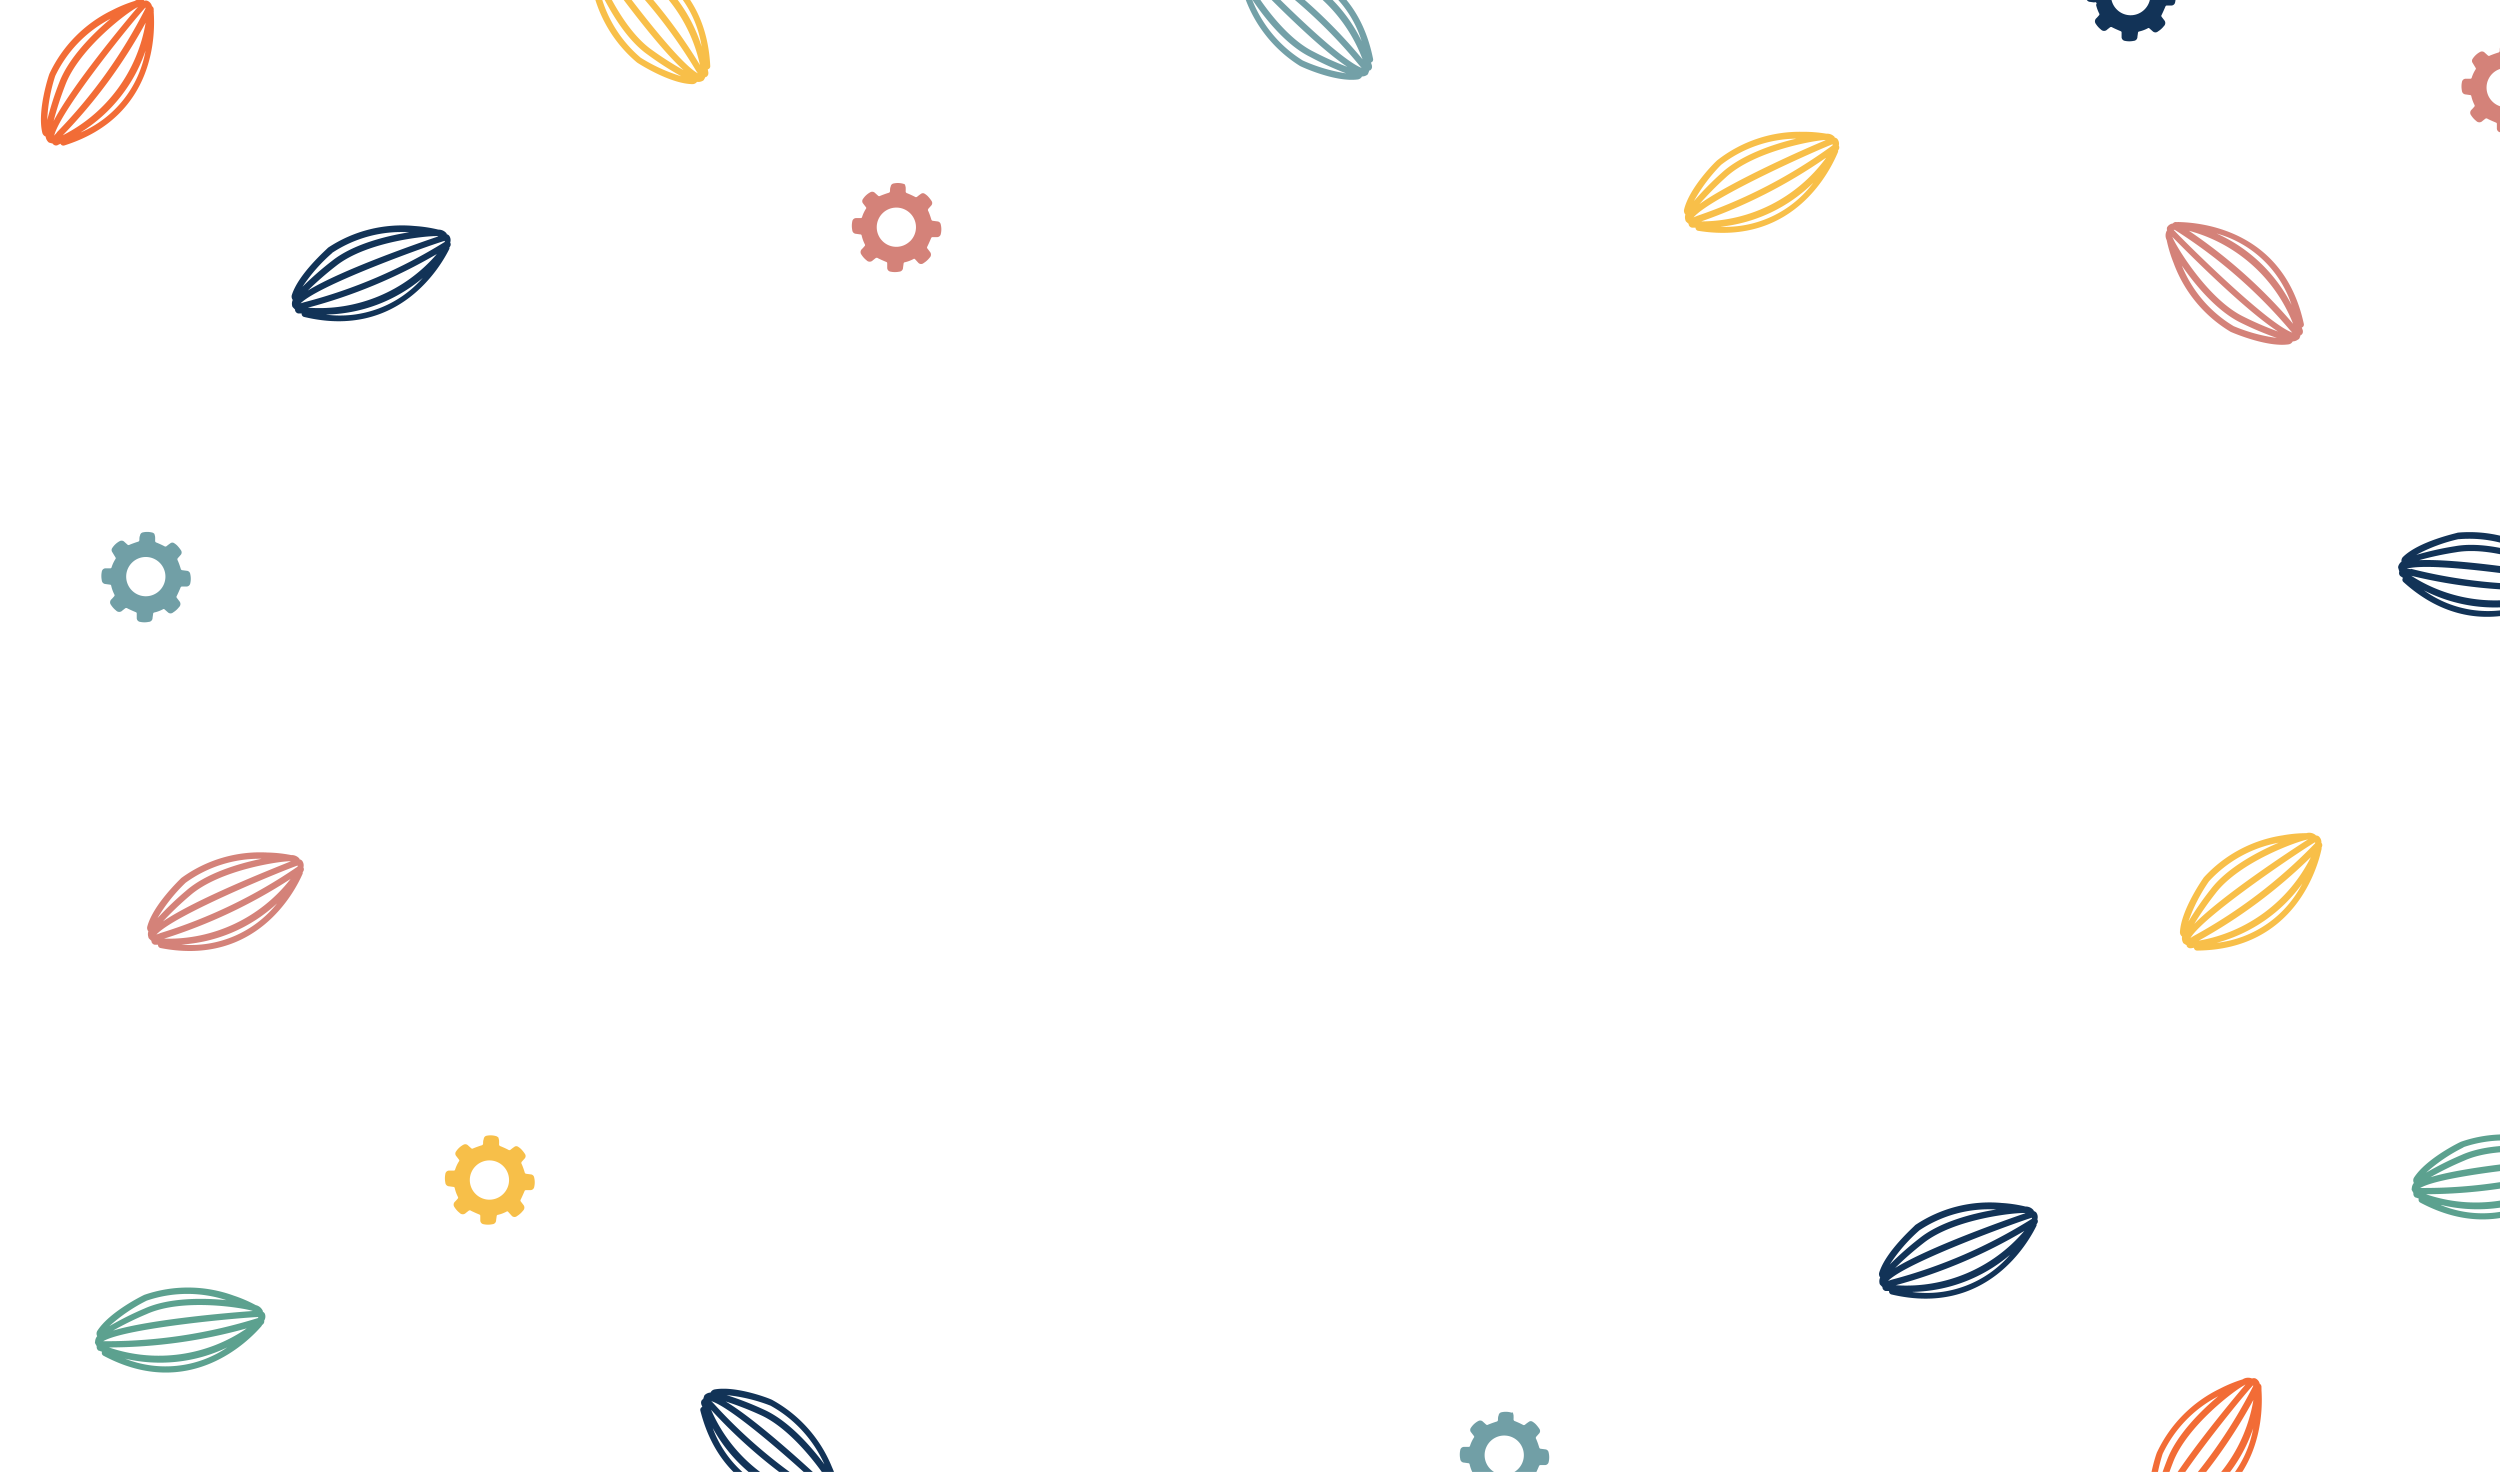 <svg id="Layer_1" data-name="Layer 1" xmlns="http://www.w3.org/2000/svg" viewBox="0 0 303.31 178.58">
  <defs>
    <style>
      .cls-1 {
        fill: #5ca18f;
      }

      .cls-2 {
        fill: #f26c36;
      }

      .cls-3 {
        fill: #73a0a7;
      }

      .cls-4 {
        fill: #123357;
      }

      .cls-5 {
        fill: #d48279;
      }

      .cls-6 {
        fill: #f8bf49;
      }

      .cls-7 {
        fill: #719fa6;
      }

      .cls-8 {
        fill: #f7bf49;
      }
    </style>
  </defs>
  <title>background</title>
  <path class="cls-1" d="M292.86,142.9a0.67,0.67,0,0,0,0,.62,1.08,1.08,0,0,0-.25.64,0.34,0.34,0,0,0,0,.23l0.19,0.34a0.48,0.48,0,0,0,0,.1,0.5,0.5,0,0,0,.26.46l0.05,0,0.35,0.13a0.38,0.38,0,0,0,.17.48c10.49,5.61,17.73-1.92,19.15-3.56a0.38,0.38,0,0,0,.08-0.14l0.13-.12a0.45,0.45,0,0,0,.14-0.43,0.94,0.94,0,0,0,.09-0.83,0.61,0.61,0,0,0-.25-0.26l0-.09a1.23,1.23,0,0,0-.86-0.71,16.66,16.66,0,0,0-2.67-1.15,16.24,16.24,0,0,0-10.84-.1C298.38,138.59,294.32,140.59,292.86,142.9Zm1.25,1.23-0.48,0c2.86-1.65,17.3-2.91,18.83-2.93l-0.06.12A61.4,61.4,0,0,1,294.12,144.13Zm17-1.6a18.8,18.8,0,0,1-16.78,2.36A62.83,62.83,0,0,0,311.16,142.53ZM293.48,145h0Zm2.69,1.19a18.82,18.82,0,0,0,12.57-1.33A13.35,13.35,0,0,1,296.17,146.22Zm15.63-5.75,0.08,0c-2.65.19-12.44,1-17,2.38a38.88,38.88,0,0,1,4.08-2c4.41-2,11.83-.73,12.85-0.38h0Zm-12.92-1.26a15.26,15.26,0,0,1,9.67-.06c-2.92-.29-7-0.3-9.91,1a37.66,37.66,0,0,0-4.29,2.15A20.3,20.3,0,0,1,298.88,139.21Z"/>
  <path class="cls-1" d="M11.79,161.49a0.67,0.67,0,0,0,0,.62,1.08,1.08,0,0,0-.25.64,0.34,0.34,0,0,0,0,.23l0.19,0.34a0.48,0.48,0,0,0,0,.1,0.5,0.5,0,0,0,.26.46l0.05,0L12.38,164a0.38,0.38,0,0,0,.17.48c10.49,5.61,17.73-1.92,19.15-3.56a0.38,0.38,0,0,0,.08-0.14l0.13-.12a0.45,0.45,0,0,0,.14-0.43,0.94,0.94,0,0,0,.09-0.83,0.61,0.61,0,0,0-.25-0.26l0-.09a1.23,1.23,0,0,0-.86-0.71,16.66,16.66,0,0,0-2.67-1.15,16.24,16.24,0,0,0-10.84-.1C17.31,157.18,13.24,159.18,11.79,161.49ZM13,162.72l-0.48,0c2.86-1.65,17.3-2.91,18.83-2.93l-0.06.12A61.4,61.4,0,0,1,13,162.72Zm17-1.6a18.8,18.8,0,0,1-16.78,2.36A62.83,62.83,0,0,0,30.09,161.12Zm-17.68,2.49h0Zm2.69,1.19a18.82,18.82,0,0,0,12.57-1.33A13.35,13.35,0,0,1,15.1,164.81Zm15.63-5.75,0.08,0c-2.65.19-12.44,1-17,2.38a38.88,38.88,0,0,1,4.08-2c4.41-2,11.83-.73,12.85-0.38h0ZM17.8,157.8a15.26,15.26,0,0,1,9.67-.06c-2.92-.29-7-0.3-9.91,1a37.66,37.66,0,0,0-4.29,2.15A20.3,20.3,0,0,1,17.8,157.8Z"/>
  <path class="cls-2" d="M5.13,16.1a0.67,0.67,0,0,0,.41.47,1.08,1.08,0,0,0,.28.62,0.34,0.34,0,0,0,.19.13l0.38,0.1,0.06,0.08a0.5,0.5,0,0,0,.51.13L7,17.6l0.34-.16a0.38,0.38,0,0,0,.46.21c11.35-3.57,11-14,10.85-16.18a0.38,0.38,0,0,0,0-.16V1.15a0.45,0.45,0,0,0-.21-0.4A0.94,0.94,0,0,0,17.87.09a0.61,0.61,0,0,0-.36,0L17.44,0a1.23,1.23,0,0,0-1.11.12,16.66,16.66,0,0,0-2.69,1.1A16.24,16.24,0,0,0,6,8.94C5.91,9.14,4.49,13.44,5.13,16.1Zm1.76,0c-0.15.15-.25,0.27-0.32,0.36C7.39,13.22,16.59,2,17.65.91l0,0.12A61.4,61.4,0,0,1,6.89,16.06ZM17.67,2.76A18.8,18.8,0,0,1,7.62,16.41,62.83,62.83,0,0,0,17.67,2.76ZM7.08,17.14h0Zm2.73-1.09a18.82,18.82,0,0,0,7.85-9.91A13.35,13.35,0,0,1,9.81,16.06ZM16.63,0.87l0.08,0c-1.72,2-8,9.58-10.2,13.81a38.88,38.88,0,0,1,1.4-4.33c1.69-4.52,7.75-9,8.72-9.44h0ZM6.7,9.22a15.26,15.26,0,0,1,6.72-6.95C11.17,4.16,8.31,7.06,7.19,10a37.66,37.66,0,0,0-1.46,4.56A20.3,20.3,0,0,1,6.7,9.22Z"/>
  <path class="cls-2" d="M260.84,183.21a0.67,0.67,0,0,0,.41.47,1.08,1.08,0,0,0,.28.62,0.34,0.34,0,0,0,.19.13l0.38,0.1,0.06,0.08a0.5,0.5,0,0,0,.51.13l0.05,0,0.34-.16a0.38,0.38,0,0,0,.46.21c11.35-3.57,11-14,10.85-16.18a0.38,0.38,0,0,0,0-.16v-0.17a0.45,0.45,0,0,0-.21-0.4,0.94,0.94,0,0,0-.53-0.65,0.61,0.61,0,0,0-.36,0l-0.08,0a1.23,1.23,0,0,0-1.11.12,16.66,16.66,0,0,0-2.69,1.1,16.24,16.24,0,0,0-7.66,7.68C261.62,176.25,260.2,180.56,260.84,183.21Zm1.76,0c-0.15.15-.25,0.27-0.32,0.36,0.82-3.2,10-14.4,11.08-15.51l0,0.12A61.4,61.4,0,0,1,262.59,183.18Zm10.78-13.3a18.8,18.8,0,0,1-10.05,13.65A62.83,62.83,0,0,0,273.37,169.88Zm-10.59,14.38h0Zm2.73-1.09a18.82,18.82,0,0,0,7.85-9.91A13.35,13.35,0,0,1,265.52,183.17ZM272.34,168l0.08,0c-1.72,2-8,9.58-10.2,13.81a38.88,38.88,0,0,1,1.4-4.33c1.69-4.52,7.75-9,8.72-9.44h0Zm-9.94,8.35a15.26,15.26,0,0,1,6.72-6.95c-2.25,1.89-5.11,4.79-6.22,7.77a37.66,37.66,0,0,0-1.46,4.56A20.3,20.3,0,0,1,262.4,176.33Z"/>
  <path class="cls-3" d="M164.73,9.64a0.67,0.67,0,0,0,.51-0.36,1.08,1.08,0,0,0,.65-0.21A0.34,0.34,0,0,0,166,8.9l0.14-.36,0.08,0A0.5,0.5,0,0,0,166.45,8V7.94l-0.12-.35a0.38,0.38,0,0,0,.26-0.43c-2.31-11.67-12.73-12.49-14.9-12.55a0.38,0.38,0,0,0-.16,0l-0.17,0a0.45,0.45,0,0,0-.42.16,0.94,0.94,0,0,0-.7.46,0.61,0.61,0,0,0,0,.36l-0.05.07a1.23,1.23,0,0,0,0,1.12,16.66,16.66,0,0,0,.8,2.79A16.24,16.24,0,0,0,157.71,8C157.9,8.11,162,10,164.73,9.64Zm0.16-1.75c0.14,0.16.24,0.28,0.32,0.35C162.11,7.08,152-3.29,151-4.46l0.13,0A61.4,61.4,0,0,1,164.89,7.89Zm-12-12.16A18.8,18.8,0,0,1,165.31,7.2,62.83,62.83,0,0,0,152.84-4.27ZM166,7.82h0ZM165.2,5a18.82,18.82,0,0,0-9-8.88A13.35,13.35,0,0,1,165.2,5ZM150.84-3.45l0-.08c1.83,1.93,8.65,9,12.62,11.64a38.88,38.88,0,0,1-4.15-1.87c-4.31-2.17-8.06-8.68-8.44-9.69h0Zm7.22,10.79A15.26,15.26,0,0,1,151.89-.1c1.63,2.44,4.2,5.6,7.05,7a37.66,37.66,0,0,0,4.38,2A20.3,20.3,0,0,1,158.06,7.34Z"/>
  <path class="cls-4" d="M35.41,35.78a0.67,0.67,0,0,0,.11.61,1.08,1.08,0,0,0-.08.68,0.34,0.34,0,0,0,.09.21l0.27,0.28a0.48,0.48,0,0,0,0,.1,0.5,0.5,0,0,0,.37.37h0.06l0.37,0a0.38,0.38,0,0,0,.28.42c11.56,2.79,16.68-6.31,17.64-8.26a0.38,0.38,0,0,0,0-.16l0.1-.15a0.45,0.45,0,0,0,0-.45,0.94,0.94,0,0,0-.12-0.83,0.61,0.61,0,0,0-.31-0.19l0-.08a1.23,1.23,0,0,0-1-.47,16.66,16.66,0,0,0-2.87-.44,16.24,16.24,0,0,0-10.52,2.63C39.67,30.22,36.24,33.18,35.41,35.78Zm1.52,0.88-0.46.14c2.35-2.32,16-7.17,17.49-7.58a1.28,1.28,0,0,1,0,.13A61.4,61.4,0,0,1,36.94,36.66ZM53,30.82a18.8,18.8,0,0,1-15.65,6.51A62.83,62.83,0,0,0,53,30.82ZM36.55,37.69h0Zm2.9,0.48a18.82,18.82,0,0,0,11.84-4.45A13.35,13.35,0,0,1,39.45,38.16Zm13.68-9.5h0.08c-2.52.85-11.79,4.08-15.86,6.58a38.88,38.88,0,0,1,3.44-3c3.78-3,11.26-3.68,12.34-3.6h0Zm-12.82,2a15.26,15.26,0,0,1,9.34-2.49c-2.9.46-6.84,1.47-9.34,3.45a37.66,37.66,0,0,0-3.61,3.16A20.3,20.3,0,0,1,40.3,30.7Z"/>
  <path class="cls-4" d="M228,154.38a0.67,0.67,0,0,0,.11.61,1.08,1.08,0,0,0-.08.68,0.34,0.34,0,0,0,.09.21l0.27,0.28a0.48,0.48,0,0,0,0,.1,0.5,0.5,0,0,0,.37.37h0.06l0.37,0a0.38,0.38,0,0,0,.29.42c11.58,2.74,16.65-6.4,17.6-8.35a0.38,0.38,0,0,0,0-.16l0.1-.15a0.45,0.45,0,0,0,0-.45,0.94,0.94,0,0,0-.13-0.83,0.61,0.61,0,0,0-.31-0.18l0-.08a1.23,1.23,0,0,0-1-.47,16.66,16.66,0,0,0-2.87-.43,16.24,16.24,0,0,0-10.51,2.68C232.24,148.81,228.81,151.78,228,154.38Zm1.53,0.87-0.46.15c2.34-2.33,16-7.24,17.45-7.66a1.28,1.28,0,0,1,0,.13A61.4,61.4,0,0,1,229.53,155.25Zm16.07-5.91A18.8,18.8,0,0,1,230,155.93,62.83,62.83,0,0,0,245.6,149.34Zm-16.45,6.94h0Zm2.9,0.46a18.82,18.82,0,0,0,11.81-4.5A13.35,13.35,0,0,1,232,156.75Zm13.63-9.56h0.08c-2.51.86-11.77,4.14-15.83,6.65a38.88,38.88,0,0,1,3.42-3c3.77-3,11.25-3.73,12.32-3.66h0Zm-12.81,2.09a15.26,15.26,0,0,1,9.33-2.53c-2.9.47-6.84,1.5-9.33,3.5a37.66,37.66,0,0,0-3.59,3.17A20.3,20.3,0,0,1,232.87,149.27Z"/>
  <path class="cls-4" d="M291.56,67.55a0.67,0.67,0,0,0-.2.59,1.08,1.08,0,0,0-.39.56,0.34,0.34,0,0,0,0,.23l0.11,0.37,0,0.09a0.5,0.5,0,0,0,.15.51l0,0,0.31,0.21a0.38,0.38,0,0,0,.05.5c8.83,8,17.67,2.42,19.45,1.16a0.38,0.38,0,0,0,.11-0.12l0.16-.08a0.45,0.45,0,0,0,.24-0.38,0.94,0.94,0,0,0,.29-0.79,0.61,0.61,0,0,0-.18-0.31,0.71,0.71,0,0,0,0-.09,1.23,1.23,0,0,0-.66-0.9,16.66,16.66,0,0,0-2.31-1.76,16.24,16.24,0,0,0-10.5-2.72C298,64.7,293.53,65.65,291.56,67.55Zm0.92,1.5L292,69c3.18-.92,17.49,1.35,19,1.7l-0.09.1A61.4,61.4,0,0,1,292.48,69Zm16.93,2.56a18.8,18.8,0,0,1-16.86-1.75A62.83,62.83,0,0,0,309.41,71.6Zm-17.76-1.84h0Zm2.32,1.8a18.82,18.82,0,0,0,12.52,1.74A13.35,13.35,0,0,1,294,71.57Zm16.55-1.81,0.07,0c-2.62-.46-12.31-2-17.08-1.8A38.88,38.88,0,0,1,298,67c4.75-.83,11.65,2.15,12.56,2.73h0Zm-12.23-4.34a15.26,15.26,0,0,1,9.4,2.28c-2.77-1-6.72-2-9.86-1.43a37.66,37.66,0,0,0-4.68,1.05A20.3,20.3,0,0,1,298.28,65.41Z"/>
  <path class="cls-5" d="M17.87,112.41A0.67,0.67,0,0,0,18,113a1.08,1.08,0,0,0,0,.68,0.34,0.34,0,0,0,.1.21l0.28,0.27a0.48,0.48,0,0,0,0,.1,0.5,0.5,0,0,0,.39.36H18.8l0.37,0a0.38,0.38,0,0,0,.3.4C31.16,117.31,35.85,108,36.72,106a0.38,0.38,0,0,0,0-.16l0.09-.15a0.45,0.45,0,0,0,0-.45,0.94,0.94,0,0,0-.16-0.82,0.61,0.61,0,0,0-.32-0.17l0-.08a1.23,1.23,0,0,0-1-.43,16.66,16.66,0,0,0-2.89-.31A16.24,16.24,0,0,0,22,106.52C21.87,106.66,18.57,109.77,17.87,112.41Zm1.56,0.81-0.45.16c2.24-2.43,15.67-7.89,17.13-8.37a1.28,1.28,0,0,1,0,.13A61.4,61.4,0,0,1,19.43,113.21Zm15.81-6.56a18.8,18.8,0,0,1-15.33,7.22A62.83,62.83,0,0,0,35.24,106.65Zm-16.15,7.61h0ZM22,114.6a18.82,18.82,0,0,0,11.62-5A13.35,13.35,0,0,1,22,114.6Zm13.23-10.11h0.08c-2.48,1-11.59,4.61-15.54,7.3a38.88,38.88,0,0,1,3.29-3.14c3.64-3.17,11.08-4.19,12.16-4.16h0ZM22.52,107.1a15.26,15.26,0,0,1,9.22-2.91c-2.88.59-6.77,1.78-9.17,3.88a37.66,37.66,0,0,0-3.46,3.32A20.3,20.3,0,0,1,22.52,107.1Z"/>
  <path class="cls-5" d="M277.66,41.78a0.67,0.67,0,0,0,.5-0.36,1.08,1.08,0,0,0,.64-0.22A0.34,0.34,0,0,0,279,41l0.13-.37,0.08,0a0.5,0.5,0,0,0,.18-0.49l0-.05-0.13-.35a0.38,0.38,0,0,0,.25-0.44C277,27.63,266.55,27,264.37,26.94a0.38,0.38,0,0,0-.16,0l-0.17,0a0.45,0.45,0,0,0-.42.17,0.94,0.94,0,0,0-.7.47,0.61,0.61,0,0,0,0,.36l-0.05.07a1.23,1.23,0,0,0,0,1.12,16.66,16.66,0,0,0,.84,2.78,16.24,16.24,0,0,0,6.92,8.35C270.81,40.34,275,42.16,277.66,41.78ZM277.79,40c0.14,0.16.24,0.27,0.33,0.35C275,39.26,264.73,29,263.72,27.89l0.13,0A61.4,61.4,0,0,1,277.79,40ZM265.57,28a18.8,18.8,0,0,1,12.64,11.29A62.83,62.83,0,0,0,265.57,28Zm13.32,11.89h0Zm-0.83-2.82a18.82,18.82,0,0,0-9.13-8.74A13.35,13.35,0,0,1,278.06,37.11Zm-14.48-8.22,0-.08c1.86,1.9,8.78,8.86,12.8,11.45a38.88,38.88,0,0,1-4.18-1.8c-4.34-2.11-8.19-8.56-8.59-9.56h0ZM271,39.57a15.26,15.26,0,0,1-6.29-7.34c1.67,2.42,4.29,5.53,7.16,6.93A37.66,37.66,0,0,0,276.24,41,20.3,20.3,0,0,1,271,39.57Z"/>
  <path class="cls-6" d="M264.48,113.06a0.67,0.67,0,0,0,.26.57,1.08,1.08,0,0,0,.09.68,0.34,0.34,0,0,0,.14.18l0.33,0.2a0.48,0.48,0,0,0,0,.09,0.5,0.5,0,0,0,.45.27h0.06l0.37-.06a0.38,0.38,0,0,0,.38.34c11.89-.11,14.64-10.19,15.1-12.31a0.38,0.38,0,0,0,0-.16l0.06-.16a0.45,0.45,0,0,0-.08-0.45,0.94,0.94,0,0,0-.32-0.78,0.61,0.61,0,0,0-.34-0.11l-0.06-.07a1.23,1.23,0,0,0-1.1-.21,16.66,16.66,0,0,0-2.89.27,16.24,16.24,0,0,0-9.56,5.11C267.26,106.63,264.64,110.33,264.48,113.06Zm1.69,0.48-0.41.25c1.72-2.82,13.79-10.85,15.12-11.61a1.28,1.28,0,0,1,0,.13A61.4,61.4,0,0,1,266.17,113.54ZM280.36,104a18.8,18.8,0,0,1-13.59,10.12A62.83,62.83,0,0,0,280.36,104ZM266,114.63h0S266,114.63,266,114.63Zm2.93-.24a18.82,18.82,0,0,0,10.4-7.2A13.35,13.35,0,0,1,269,114.38Zm11-12.54H280c-2.24,1.44-10.44,6.83-13.78,10.24a38.88,38.88,0,0,1,2.6-3.73c2.94-3.83,10-6.31,11.09-6.49h0ZM268,106.93a15.26,15.26,0,0,1,8.46-4.69c-2.7,1.15-6.28,3.09-8.22,5.62a37.66,37.66,0,0,0-2.73,3.94A20.3,20.3,0,0,1,268,106.93Z"/>
  <path class="cls-6" d="M84,10.21a0.67,0.67,0,0,0,.56-0.28,1.08,1.08,0,0,0,.67-0.11,0.34,0.34,0,0,0,.18-0.15l0.19-.34,0.09,0a0.5,0.5,0,0,0,.25-0.46V8.78l-0.07-.37A0.38,0.38,0,0,0,86.17,8C85.58-3.86,75.4-6.2,73.26-6.57a0.38,0.38,0,0,0-.16,0l-0.17-.05a0.45,0.45,0,0,0-.44.1,0.94,0.94,0,0,0-.76.35,0.61,0.61,0,0,0-.09.35l-0.06.06a1.23,1.23,0,0,0-.17,1.11,16.66,16.66,0,0,0,.38,2.88,16.24,16.24,0,0,0,5.49,9.35C77.45,7.7,81.26,10.16,84,10.21ZM84.4,8.5c0.11,0.18.2,0.31,0.27,0.4C81.77,7.3,73.27-4.44,72.46-5.74h0.13A61.4,61.4,0,0,1,84.4,8.5ZM74.26-5.29A18.8,18.8,0,0,1,84.92,7.89,62.83,62.83,0,0,0,74.26-5.29ZM85.49,8.59h0ZM85.13,5.67a18.82,18.82,0,0,0-7.6-10.1A13.35,13.35,0,0,1,85.13,5.67Zm-13-10.44,0-.08C73.67-2.68,79.39,5.31,82.93,8.51A38.88,38.88,0,0,1,79.1,6.06c-3.95-2.78-6.7-9.77-6.93-10.82h0ZM77.73,7a15.26,15.26,0,0,1-5-8.26C74,1.35,76,4.85,78.65,6.68a37.66,37.66,0,0,0,4,2.57A20.3,20.3,0,0,1,77.73,7Z"/>
  <path class="cls-4" d="M86.7,168.57a0.67,0.67,0,0,0-.49.38,1.08,1.08,0,0,0-.64.24,0.34,0.34,0,0,0-.14.18l-0.12.37-0.08.05a0.5,0.5,0,0,0-.16.5l0,0.05,0.14,0.35a0.38,0.38,0,0,0-.24.45c2.9,11.54,13.34,11.84,15.51,11.78a0.38,0.38,0,0,0,.16,0l0.17,0a0.45,0.45,0,0,0,.42-0.18,0.94,0.94,0,0,0,.68-0.49,0.61,0.61,0,0,0,0-.36l0-.07a1.23,1.23,0,0,0-.05-1.12,16.66,16.66,0,0,0-.94-2.75,16.24,16.24,0,0,0-7.22-8.1C93.6,169.76,89.39,168.09,86.7,168.57Zm-0.07,1.76c-0.14-.16-0.25-0.26-0.34-0.34,3.15,1,13.79,10.85,14.83,12L101,182A61.4,61.4,0,0,1,86.63,170.33Zm12.64,11.54a18.8,18.8,0,0,1-13-10.83A62.83,62.83,0,0,0,99.28,181.87ZM85.54,170.46h0Zm0.93,2.79a18.82,18.82,0,0,0,9.44,8.41A13.35,13.35,0,0,1,86.47,173.25Zm14.76,7.7,0,0.08c-1.92-1.84-9.09-8.55-13.19-11a38.88,38.88,0,0,1,4.24,1.65c4.41,2,8.49,8.27,8.92,9.25h0Zm-7.75-10.41a15.26,15.26,0,0,1,6.54,7.12c-1.75-2.36-4.48-5.38-7.4-6.67a37.66,37.66,0,0,0-4.47-1.73A20.3,20.3,0,0,1,93.48,170.54Z"/>
  <path class="cls-6" d="M204.32,25.43a0.67,0.67,0,0,0,.16.6,1.08,1.08,0,0,0,0,.68,0.34,0.34,0,0,0,.11.2l0.29,0.26a0.48,0.48,0,0,0,0,.1,0.5,0.5,0,0,0,.4.35h0.43A0.38,0.38,0,0,0,206,28c11.74,1.91,16.16-7.55,17-9.57a0.38,0.38,0,0,0,0-.16l0.09-.15a0.45,0.45,0,0,0,0-.45,0.94,0.94,0,0,0-.18-0.82,0.61,0.61,0,0,0-.32-0.16l0-.07a1.23,1.23,0,0,0-1-.4,16.66,16.66,0,0,0-2.9-.23,16.24,16.24,0,0,0-10.29,3.41C208.15,19.57,204.94,22.77,204.32,25.43Zm1.59,0.76-0.44.18c2.17-2.49,15.43-8.35,16.87-8.87a1.28,1.28,0,0,1,0,.13A61.4,61.4,0,0,1,205.9,26.19Zm15.61-7a18.8,18.8,0,0,1-15.11,7.67A62.83,62.83,0,0,0,221.51,19.16Zm-15.92,8.08h0Zm2.93,0.26A18.82,18.82,0,0,0,220,22.17,13.35,13.35,0,0,1,208.52,27.5ZM221.44,17h0.08c-2.45,1-11.45,5-15.32,7.75a38.88,38.88,0,0,1,3.2-3.24c3.54-3.28,11-4.51,12-4.52h0Zm-12.63,3a15.26,15.26,0,0,1,9.13-3.18c-2.86.67-6.71,2-9.06,4.15a37.66,37.66,0,0,0-3.36,3.42A20.3,20.3,0,0,1,208.81,20Z"/>
  <g id="NfY7IH.tif">
    <path class="cls-7" d="M183.54,171.36a2.72,2.72,0,0,1,.09.35,4.58,4.58,0,0,1,0,.49,0.22,0.22,0,0,0,.17.22c0.32,0.13.63,0.27,0.94,0.43a0.22,0.22,0,0,0,.28,0,5.56,5.56,0,0,1,.48-0.36,0.38,0.38,0,0,1,.44,0,2,2,0,0,1,.38.3,4.13,4.13,0,0,1,.45.57,0.45,0.45,0,0,1-.07.59l-0.32.36a0.24,0.24,0,0,0,0,.29c0.14,0.32.25,0.64,0.36,1a0.21,0.21,0,0,0,.2.17l0.53,0.07a0.45,0.45,0,0,1,.42.39,2.49,2.49,0,0,1,0,1.15,0.46,0.46,0,0,1-.48.37l-0.51,0a0.19,0.19,0,0,0-.19.14q-0.21.5-.45,1a0.19,0.19,0,0,0,0,.23l0.32,0.42a0.51,0.51,0,0,1-.05.71,2.69,2.69,0,0,1-.71.64,0.47,0.47,0,0,1-.63,0l-0.43-.38a0.14,0.14,0,0,0-.18,0,4,4,0,0,1-1.05.39,0.16,0.16,0,0,0-.14.15l-0.07.5a0.48,0.48,0,0,1-.46.49,2.6,2.6,0,0,1-1.05,0,0.47,0.47,0,0,1-.41-0.49c0-.18,0-0.36,0-0.53a0.16,0.16,0,0,0-.12-0.16c-0.33-.14-0.66-0.28-1-0.45a0.23,0.23,0,0,0-.3,0l-0.32.25a0.52,0.52,0,0,1-.77,0,2.71,2.71,0,0,1-.62-0.69,0.5,0.5,0,0,1,.08-0.69c0.12-.12.23-0.25,0.34-0.38a0.19,0.19,0,0,0,0-.17,4.46,4.46,0,0,1-.39-1.08,0.16,0.16,0,0,0-.17-0.13l-0.5-.07a0.48,0.48,0,0,1-.47-0.45,2.65,2.65,0,0,1,0-1.05,0.47,0.47,0,0,1,.49-0.41l0.53,0a0.16,0.16,0,0,0,.17-0.13,4.16,4.16,0,0,1,.47-1,0.15,0.15,0,0,0,0-.19l-0.36-.47a0.44,0.44,0,0,1,0-.53,2.44,2.44,0,0,1,.9-0.82,0.46,0.46,0,0,1,.55.08l0.4,0.36a0.2,0.2,0,0,0,.24,0c0.32-.13.65-0.25,1-0.36a0.22,0.22,0,0,0,.19-0.21c0-.19,0-0.37.08-0.55a0.43,0.43,0,0,1,.35-0.38,2.43,2.43,0,0,1,1.23.05A1.34,1.34,0,0,1,183.54,171.36Zm0.58,6.93a2.38,2.38,0,1,0-3.36-.12A2.37,2.37,0,0,0,184.12,178.29Z"/>
  </g>
  <g id="NfY7IH.tif-2" data-name="NfY7IH.tif">
    <path class="cls-5" d="M109.79,22.38a2.72,2.72,0,0,1,.09.35,4.58,4.58,0,0,1,0,.49,0.22,0.22,0,0,0,.17.22c0.32,0.13.63,0.27,0.94,0.43a0.22,0.22,0,0,0,.28,0,5.56,5.56,0,0,1,.48-0.36,0.38,0.38,0,0,1,.44,0,2,2,0,0,1,.38.3,4.13,4.13,0,0,1,.45.57,0.45,0.45,0,0,1-.07.59l-0.32.36a0.24,0.24,0,0,0,0,.29c0.14,0.32.25,0.64,0.36,1a0.21,0.21,0,0,0,.2.17l0.53,0.07a0.45,0.45,0,0,1,.42.39,2.49,2.49,0,0,1,0,1.15,0.46,0.46,0,0,1-.48.37l-0.51,0a0.19,0.19,0,0,0-.19.14q-0.21.5-.45,1a0.19,0.19,0,0,0,0,.23l0.32,0.42a0.51,0.51,0,0,1-.05.71,2.69,2.69,0,0,1-.71.64,0.47,0.47,0,0,1-.63,0L111,31.43a0.14,0.14,0,0,0-.18,0,4,4,0,0,1-1.05.39,0.16,0.16,0,0,0-.14.15l-0.07.5a0.48,0.48,0,0,1-.46.49,2.6,2.6,0,0,1-1.05,0,0.47,0.47,0,0,1-.41-0.49c0-.18,0-0.36,0-0.53a0.16,0.16,0,0,0-.12-0.16c-0.33-.14-0.66-0.28-1-0.45a0.23,0.23,0,0,0-.3,0l-0.32.25a0.52,0.52,0,0,1-.77,0,2.71,2.71,0,0,1-.62-0.69,0.5,0.5,0,0,1,.08-0.69c0.12-.12.23-0.25,0.34-0.38a0.19,0.19,0,0,0,0-.17,4.46,4.46,0,0,1-.39-1.08,0.16,0.16,0,0,0-.17-0.13l-0.5-.07a0.48,0.48,0,0,1-.47-0.45,2.65,2.65,0,0,1,0-1.05,0.47,0.47,0,0,1,.49-0.41l0.53,0a0.16,0.16,0,0,0,.17-0.13,4.16,4.16,0,0,1,.47-1,0.15,0.15,0,0,0,0-.19l-0.36-.47a0.44,0.44,0,0,1,0-.53,2.44,2.44,0,0,1,.9-0.82,0.46,0.46,0,0,1,.55.08l0.4,0.36a0.2,0.2,0,0,0,.24,0c0.32-.13.65-0.25,1-0.36a0.22,0.22,0,0,0,.19-0.21c0-.19,0-0.37.08-0.55a0.43,0.43,0,0,1,.35-0.38,2.43,2.43,0,0,1,1.23.05A1.34,1.34,0,0,1,109.79,22.38Zm0.58,6.93a2.38,2.38,0,1,0-3.36-.12A2.37,2.37,0,0,0,110.37,29.3Z"/>
  </g>
  <g id="NfY7IH.tif-3" data-name="NfY7IH.tif">
    <path class="cls-5" d="M305.1,5.44a2.73,2.73,0,0,1,.09.35,4.58,4.58,0,0,1,0,.49,0.22,0.22,0,0,0,.17.22c0.32,0.13.63,0.27,0.94,0.43a0.22,0.22,0,0,0,.28,0,5.56,5.56,0,0,1,.48-0.36,0.38,0.38,0,0,1,.44,0,2,2,0,0,1,.38.3,4.13,4.13,0,0,1,.45.57,0.45,0.45,0,0,1-.07.59L308,8.36a0.24,0.24,0,0,0,0,.29c0.14,0.32.25,0.64,0.36,1a0.21,0.21,0,0,0,.2.17L309,9.85a0.45,0.45,0,0,1,.42.39,2.49,2.49,0,0,1,0,1.15,0.46,0.46,0,0,1-.48.37l-0.51,0a0.19,0.19,0,0,0-.19.14q-0.21.5-.45,1a0.19,0.19,0,0,0,0,.23l0.32,0.42a0.51,0.51,0,0,1-.05.71,2.69,2.69,0,0,1-.71.64,0.47,0.47,0,0,1-.63,0l-0.43-.38a0.14,0.14,0,0,0-.18,0,4,4,0,0,1-1.05.39,0.16,0.16,0,0,0-.14.15l-0.07.5a0.48,0.48,0,0,1-.46.49,2.6,2.6,0,0,1-1.05,0,0.47,0.47,0,0,1-.41-0.49c0-.18,0-0.36,0-0.53a0.16,0.16,0,0,0-.12-0.16c-0.33-.14-0.66-0.28-1-0.45a0.23,0.23,0,0,0-.3,0l-0.32.25a0.52,0.52,0,0,1-.77,0,2.71,2.71,0,0,1-.62-0.69,0.5,0.5,0,0,1,.08-0.69c0.12-.12.23-0.25,0.34-0.38a0.19,0.19,0,0,0,0-.17,4.46,4.46,0,0,1-.39-1.08,0.16,0.16,0,0,0-.17-0.13l-0.5-.07a0.48,0.48,0,0,1-.47-0.45,2.65,2.65,0,0,1,0-1.05,0.47,0.47,0,0,1,.49-0.41l0.53,0a0.16,0.16,0,0,0,.17-0.13,4.16,4.16,0,0,1,.47-1,0.15,0.15,0,0,0,0-.19L300,7.65a0.44,0.44,0,0,1,0-.53,2.44,2.44,0,0,1,.9-0.82,0.46,0.46,0,0,1,.55.08l0.4,0.36a0.2,0.2,0,0,0,.24,0c0.32-.13.65-0.25,1-0.36a0.22,0.22,0,0,0,.19-0.21c0-.19,0-0.37.08-0.55a0.43,0.43,0,0,1,.35-0.38,2.43,2.43,0,0,1,1.23.05A1.34,1.34,0,0,1,305.1,5.44Zm0.58,6.93a2.38,2.38,0,1,0-3.36-.12A2.37,2.37,0,0,0,305.68,12.37Z"/>
  </g>
  <g id="NfY7IH.tif-4" data-name="NfY7IH.tif">
    <path class="cls-8" d="M60.46,138a2.72,2.72,0,0,1,.09.35,4.58,4.58,0,0,1,0,.49,0.22,0.22,0,0,0,.17.22c0.32,0.13.63,0.27,0.94,0.43a0.22,0.22,0,0,0,.28,0,5.56,5.56,0,0,1,.48-0.36,0.38,0.38,0,0,1,.44,0,2,2,0,0,1,.38.3,4.13,4.13,0,0,1,.45.57,0.45,0.45,0,0,1-.07.59l-0.32.36a0.24,0.24,0,0,0,0,.29c0.14,0.32.25,0.64,0.36,1a0.21,0.21,0,0,0,.2.17l0.53,0.07a0.45,0.45,0,0,1,.42.39,2.49,2.49,0,0,1,0,1.15,0.46,0.46,0,0,1-.48.37l-0.51,0a0.19,0.19,0,0,0-.19.14q-0.21.5-.45,1a0.19,0.19,0,0,0,0,.23l0.32,0.42a0.51,0.51,0,0,1-.05.71,2.69,2.69,0,0,1-.71.64,0.47,0.47,0,0,1-.63,0L61.63,147a0.14,0.14,0,0,0-.18,0,4,4,0,0,1-1.05.39,0.16,0.16,0,0,0-.14.15l-0.07.5a0.48,0.48,0,0,1-.46.49,2.6,2.6,0,0,1-1.05,0,0.47,0.47,0,0,1-.41-0.49c0-.18,0-0.36,0-0.53a0.16,0.16,0,0,0-.12-0.16c-0.33-.14-0.66-0.28-1-0.45a0.23,0.23,0,0,0-.3,0l-0.32.25a0.52,0.52,0,0,1-.77,0,2.71,2.71,0,0,1-.62-0.69,0.5,0.5,0,0,1,.08-0.69c0.12-.12.23-0.25,0.34-0.38a0.19,0.19,0,0,0,0-.17,4.46,4.46,0,0,1-.39-1.08A0.16,0.16,0,0,0,55,144l-0.5-.07a0.48,0.48,0,0,1-.47-0.45,2.65,2.65,0,0,1,0-1.05,0.47,0.47,0,0,1,.49-0.41l0.53,0a0.16,0.16,0,0,0,.17-0.13,4.16,4.16,0,0,1,.47-1,0.15,0.15,0,0,0,0-.19l-0.36-.47a0.44,0.44,0,0,1,0-.53,2.44,2.44,0,0,1,.9-0.82,0.46,0.46,0,0,1,.55.08l0.4,0.36a0.2,0.2,0,0,0,.24,0c0.32-.13.65-0.25,1-0.36a0.22,0.22,0,0,0,.19-0.21c0-.19,0-0.37.08-0.55A0.43,0.43,0,0,1,59,137.8a2.43,2.43,0,0,1,1.23.05A1.34,1.34,0,0,1,60.46,138ZM61,144.91a2.38,2.38,0,1,0-3.36-.12A2.37,2.37,0,0,0,61,144.91Z"/>
  </g>
  <g id="NfY7IH.tif-5" data-name="NfY7IH.tif">
    <path class="cls-4" d="M259.54-5.72a2.73,2.73,0,0,1,.09.35,4.58,4.58,0,0,1,0,.49,0.22,0.22,0,0,0,.17.22c0.32,0.13.63,0.27,0.94,0.43a0.22,0.22,0,0,0,.28,0,5.56,5.56,0,0,1,.48-0.36,0.38,0.38,0,0,1,.44,0,2,2,0,0,1,.38.3,4.13,4.13,0,0,1,.45.57,0.45,0.45,0,0,1-.07.59l-0.32.36a0.24,0.24,0,0,0,0,.29c0.14,0.32.25,0.64,0.36,1a0.21,0.21,0,0,0,.2.17l0.53,0.07a0.45,0.45,0,0,1,.42.39,2.49,2.49,0,0,1,0,1.15,0.46,0.46,0,0,1-.48.37l-0.51,0a0.19,0.19,0,0,0-.19.14q-0.21.5-.45,1a0.19,0.19,0,0,0,0,.23l0.32,0.42a0.51,0.51,0,0,1-.05.71,2.69,2.69,0,0,1-.71.64,0.47,0.47,0,0,1-.63,0l-0.43-.38a0.14,0.14,0,0,0-.18,0,4,4,0,0,1-1.05.39,0.16,0.16,0,0,0-.14.15l-0.07.5a0.48,0.48,0,0,1-.46.49,2.6,2.6,0,0,1-1.05,0,0.47,0.47,0,0,1-.41-0.49c0-.18,0-0.36,0-0.53a0.16,0.16,0,0,0-.12-0.16c-0.33-.14-0.66-0.28-1-0.45a0.23,0.23,0,0,0-.3,0l-0.32.25a0.52,0.52,0,0,1-.77,0,2.71,2.71,0,0,1-.62-0.69,0.5,0.5,0,0,1,.08-0.69c0.12-.12.23-0.25,0.34-0.38a0.19,0.19,0,0,0,0-.17,4.46,4.46,0,0,1-.39-1.08A0.16,0.16,0,0,0,254.09.3l-0.5-.07a0.48,0.48,0,0,1-.47-0.45,2.65,2.65,0,0,1,0-1.05,0.47,0.47,0,0,1,.49-0.41l0.53,0a0.16,0.16,0,0,0,.17-0.13,4.16,4.16,0,0,1,.47-1,0.15,0.15,0,0,0,0-.19l-0.36-.47a0.44,0.44,0,0,1,0-.53,2.44,2.44,0,0,1,.9-0.82,0.46,0.46,0,0,1,.55.08l0.4,0.36a0.2,0.2,0,0,0,.24,0c0.32-.13.65-0.25,1-0.36A0.22,0.22,0,0,0,257.66-5c0-.19,0-0.37.08-0.55a0.43,0.43,0,0,1,.35-0.38,2.43,2.43,0,0,1,1.23.05A1.34,1.34,0,0,1,259.54-5.72Zm0.58,6.93a2.37,2.37,0,0,0,.12-3.37,2.37,2.37,0,0,0-3.36-.11,2.37,2.37,0,0,0-.12,3.36A2.37,2.37,0,0,0,260.12,1.21Z"/>
  </g>
  <g id="NfY7IH.tif-6" data-name="NfY7IH.tif">
    <path class="cls-7" d="M18.73,64.77a2.72,2.72,0,0,1,.09.35,4.58,4.58,0,0,1,0,.49,0.22,0.22,0,0,0,.17.22c0.32,0.13.63,0.27,0.94,0.43a0.22,0.22,0,0,0,.28,0,5.56,5.56,0,0,1,.48-0.36,0.38,0.38,0,0,1,.44,0,2,2,0,0,1,.38.3,4.13,4.13,0,0,1,.45.57,0.45,0.45,0,0,1-.07.59l-0.32.36a0.24,0.24,0,0,0,0,.29c0.14,0.32.25,0.64,0.36,1a0.21,0.21,0,0,0,.2.17l0.53,0.07a0.45,0.45,0,0,1,.42.39,2.49,2.49,0,0,1,0,1.15,0.46,0.46,0,0,1-.48.37l-0.51,0a0.19,0.19,0,0,0-.19.14q-0.21.5-.45,1a0.19,0.19,0,0,0,0,.23l0.32,0.42a0.51,0.51,0,0,1-.05.71,2.69,2.69,0,0,1-.71.64,0.47,0.47,0,0,1-.63,0l-0.43-.38a0.14,0.14,0,0,0-.18,0,4,4,0,0,1-1.05.39,0.16,0.16,0,0,0-.14.15l-0.07.5a0.48,0.48,0,0,1-.46.49,2.6,2.6,0,0,1-1.05,0,0.47,0.47,0,0,1-.41-0.49c0-.18,0-0.36,0-0.53a0.16,0.16,0,0,0-.12-0.16c-0.33-.14-0.66-0.28-1-0.45a0.23,0.23,0,0,0-.3,0l-0.32.25a0.52,0.52,0,0,1-.77,0,2.71,2.71,0,0,1-.62-0.69,0.5,0.5,0,0,1,.08-0.69c0.12-.12.23-0.25,0.34-0.38a0.19,0.19,0,0,0,0-.17,4.46,4.46,0,0,1-.39-1.08,0.16,0.16,0,0,0-.17-0.13l-0.5-.07a0.48,0.48,0,0,1-.47-0.45,2.65,2.65,0,0,1,0-1.05,0.47,0.47,0,0,1,.49-0.41l0.53,0a0.16,0.16,0,0,0,.17-0.13,4.16,4.16,0,0,1,.47-1,0.15,0.15,0,0,0,0-.19L13.63,67a0.44,0.44,0,0,1,0-.53,2.44,2.44,0,0,1,.9-0.82,0.46,0.46,0,0,1,.55.08l0.4,0.36a0.2,0.2,0,0,0,.24,0c0.32-.13.65-0.25,1-0.36a0.22,0.22,0,0,0,.19-0.21c0-.19,0-0.37.08-0.55a0.43,0.43,0,0,1,.35-0.38,2.43,2.43,0,0,1,1.23.05A1.34,1.34,0,0,1,18.73,64.77Zm0.58,6.93a2.38,2.38,0,1,0-3.36-.12A2.37,2.37,0,0,0,19.31,71.7Z"/>
  </g>
</svg>
